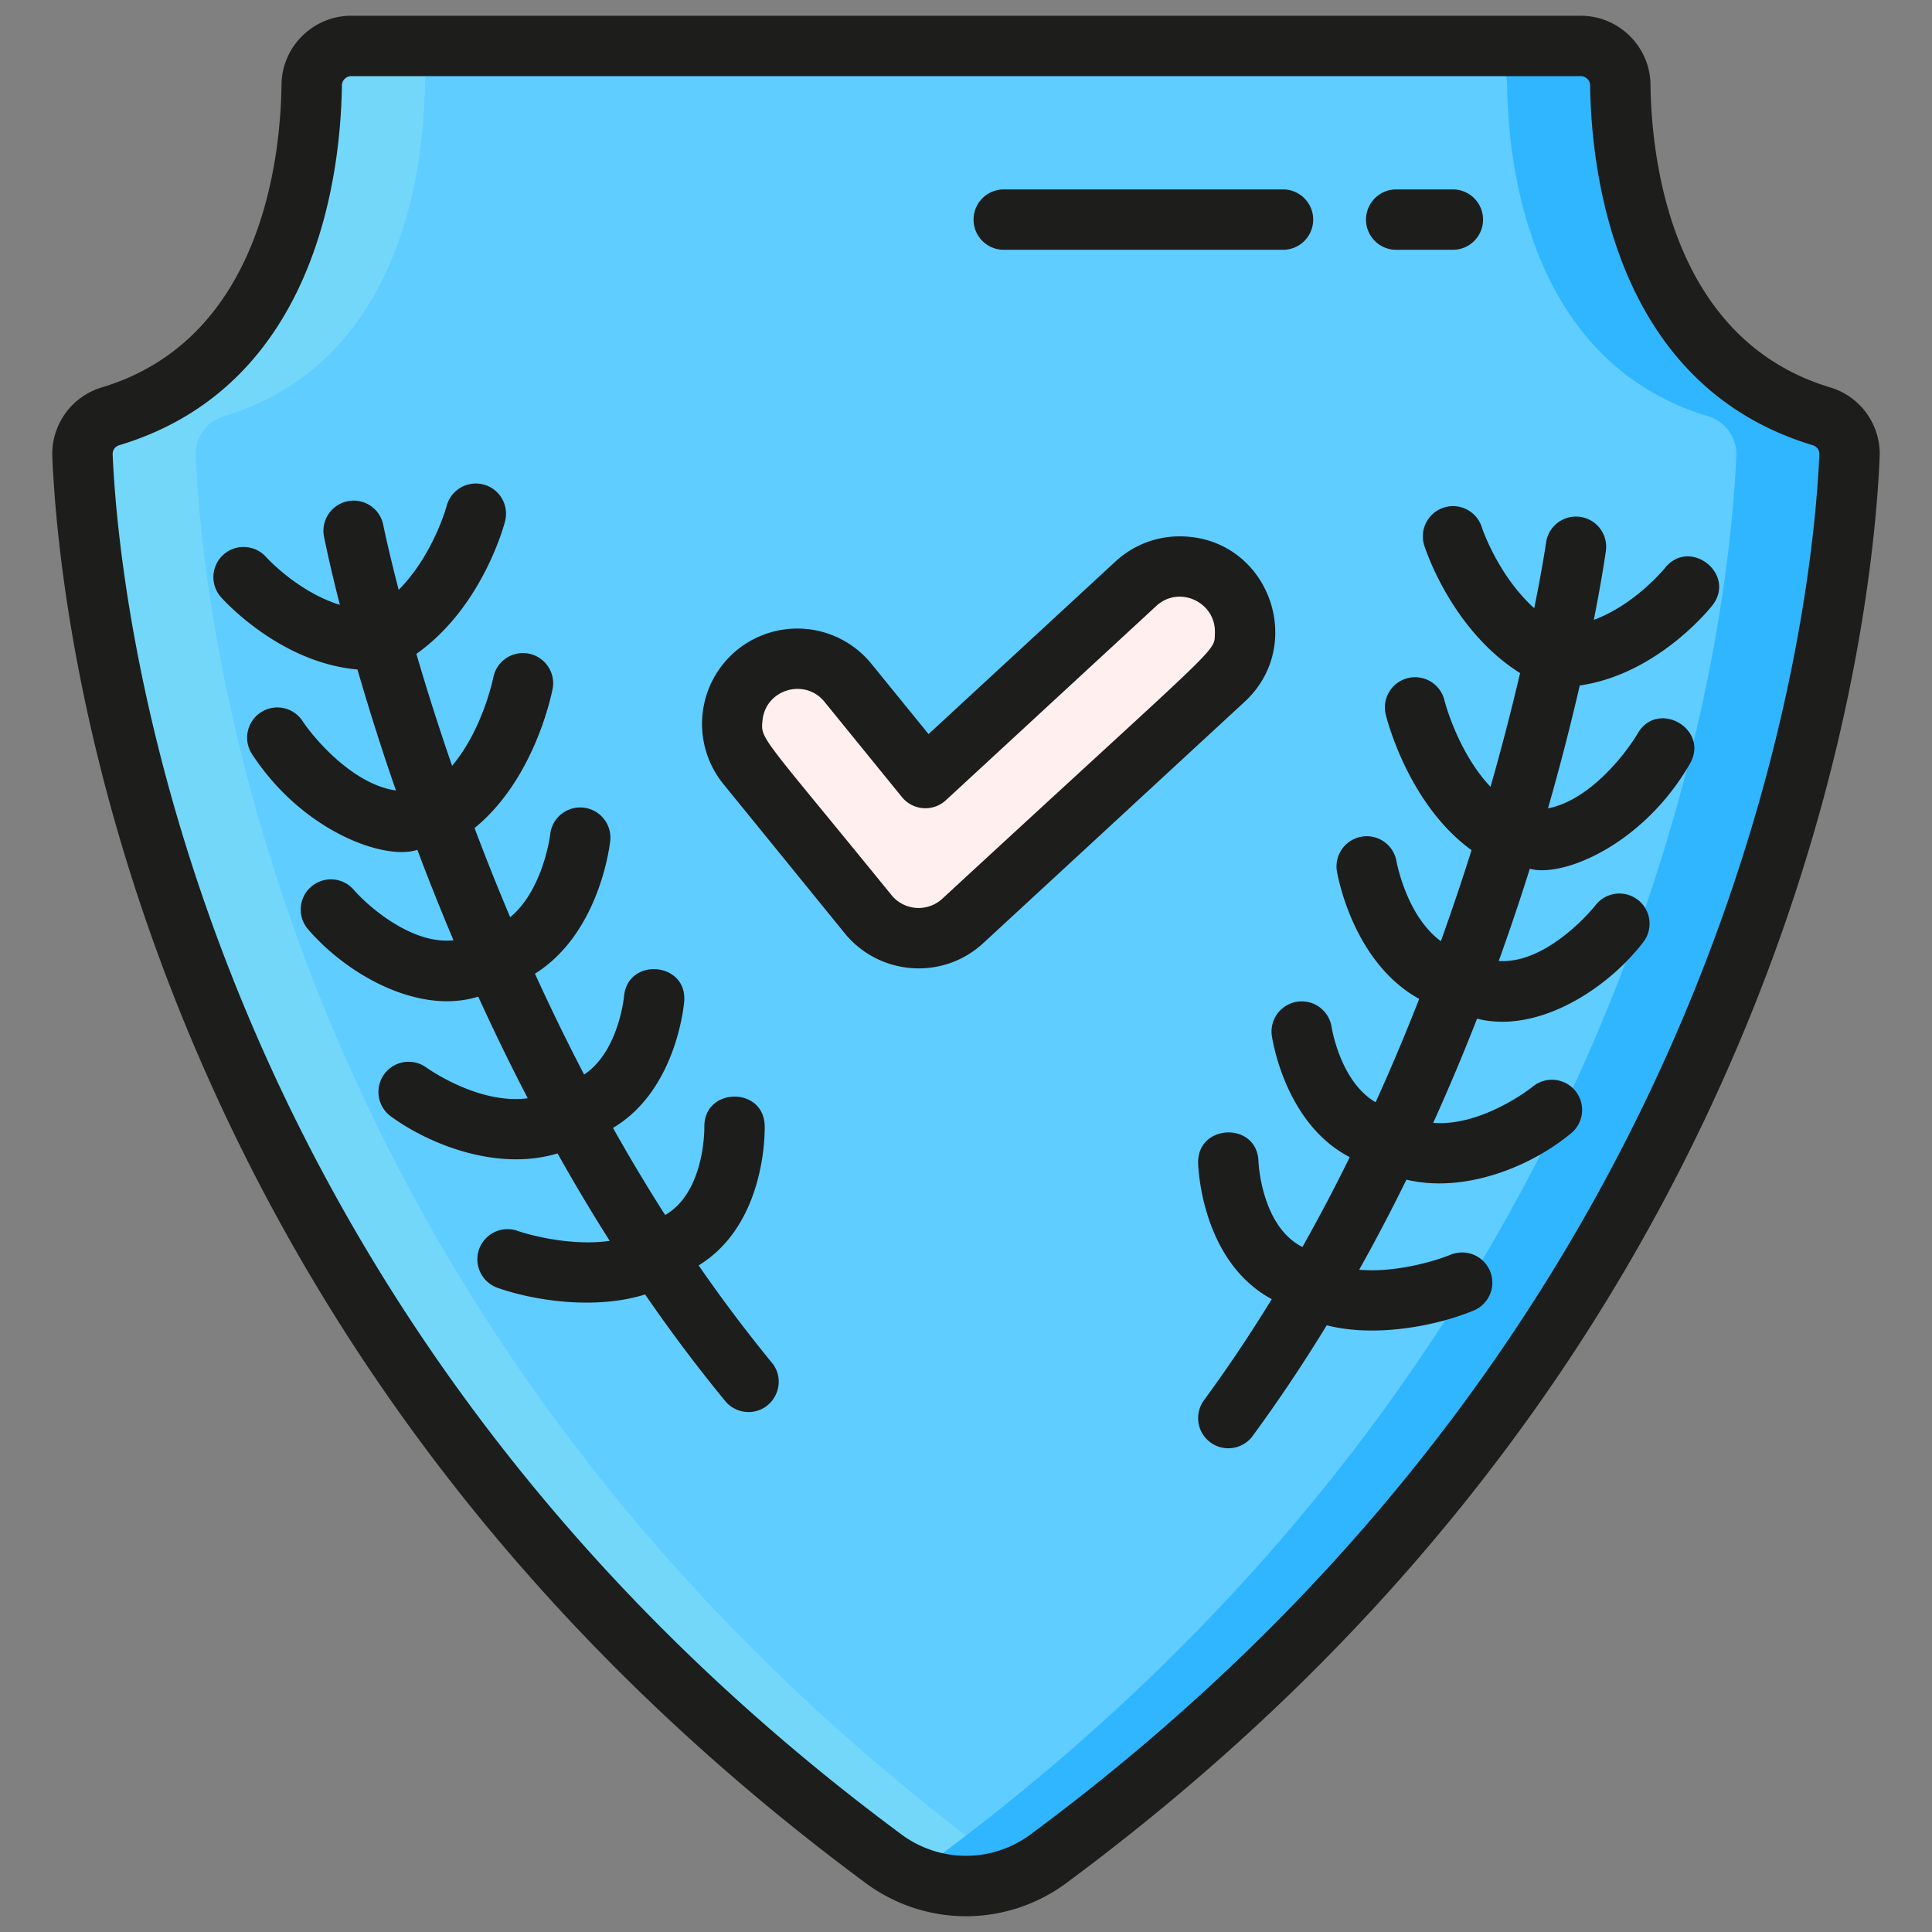 <svg width="120" height="120" fill="none" xmlns="http://www.w3.org/2000/svg"><rect width="100%" height="100%" fill="#808080" stroke="none"/><path d="M113.135 25.858c-11.047-3.326-12.428-15.396-12.496-20.595-.017-1.327-1.125-2.41-2.452-2.41H21.813c-1.327 0-2.435 1.083-2.452 2.41-.068 5.2-1.449 17.27-12.496 20.595a2.442 2.442 0 00-1.742 2.439c.415 9.82 4.813 53.852 49.739 87.139a8.614 8.614 0 0010.276 0c44.926-33.287 49.324-77.32 49.739-87.14a2.443 2.443 0 00-1.742-2.438z" fill="#5FCDFF"/><path d="M63.516 116.385a8.62 8.62 0 01-8.654-.946C9.938 82.148 5.536 38.119 5.123 28.298a2.45 2.45 0 011.744-2.442C17.911 22.532 19.294 10.462 19.36 5.264a2.465 2.465 0 012.452-2.41h7.031c-1.326 0-2.433 1.083-2.451 2.41-.066 5.198-1.449 17.268-12.493 20.592a2.45 2.45 0 00-1.743 2.442c.412 9.82 4.814 53.85 49.739 87.141a8.333 8.333 0 001.622.946z" fill="#73D7F9"/><path d="M114.877 28.298c-.413 9.82-4.815 53.85-49.74 87.141a8.62 8.62 0 01-8.653.946 8.329 8.329 0 001.622-.946c44.925-33.291 49.327-77.32 49.739-87.141a2.45 2.45 0 00-1.743-2.442C95.058 22.532 93.675 10.462 93.609 5.264c-.018-1.327-1.125-2.41-2.451-2.41h7.031a2.464 2.464 0 012.452 2.41c.065 5.198 1.448 17.268 12.492 20.592a2.451 2.451 0 011.744 2.442z" fill="#30B6FF"/><path d="M57.057 58.272a4.047 4.047 0 01-3.14-1.494l-7.534-9.265a4.047 4.047 0 116.28-5.107l4.815 5.922 13.066-12.065a4.047 4.047 0 115.491 5.947L59.803 57.198a4.05 4.05 0 01-2.746 1.073z" fill="#FFEFEE"/><path d="M86.72 15.515h3.52a1.875 1.875 0 000-3.75h-3.52a1.875 1.875 0 000 3.75zm-24.375 0H79.69a1.875 1.875 0 000-3.75H62.345a1.875 1.875 0 000 3.75zm11.18 17.805a5.855 5.855 0 00-4.253 1.566l-11.598 10.71-3.555-4.373a5.93 5.93 0 00-8.331-.858 5.929 5.929 0 00-.86 8.33l7.535 9.267c2.128 2.618 6.072 2.96 8.612.614l16.233-14.989c3.837-3.544 1.51-10.057-3.783-10.268zm-14.994 22.5a2.173 2.173 0 01-3.16-.225c-8.142-10.014-8.134-9.643-8.009-10.86.2-1.93 2.636-2.634 3.847-1.147l4.814 5.922a1.876 1.876 0 002.727.194L71.816 37.64c1.428-1.32 3.72-.23 3.643 1.682-.048 1.244.643.272-16.928 16.498z" fill="#1D1D1B"/><path d="M113.676 24.062c-9.891-2.977-11.101-14.155-11.162-18.823-.031-2.35-1.972-4.26-4.327-4.26H21.813c-2.355 0-4.296 1.91-4.327 4.26-.061 4.668-1.271 15.847-11.162 18.823a4.316 4.316 0 00-3.074 4.314c.215 5.108 1.458 18.785 8.317 35.406 8.643 20.942 22.834 38.828 42.178 53.161A10.486 10.486 0 0060 119.022a10.49 10.49 0 006.254-2.079c19.344-14.333 33.535-32.219 42.178-53.161 6.859-16.621 8.102-30.297 8.317-35.406a4.314 4.314 0 00-3.073-4.314zM64.022 113.93a6.72 6.72 0 01-8.044 0C11.408 80.907 7.356 36.736 6.997 28.217a.569.569 0 01.409-.564c12.266-3.692 13.758-16.87 13.83-22.365a.589.589 0 01.577-.56h76.374c.303 0 .574.262.577.56.072 5.494 1.564 18.673 13.83 22.365.252.076.42.308.409.564-.359 8.52-4.412 52.69-48.98 85.713z" fill="#1D1D1B"/><path d="M43.393 78.596c4.222-2.582 4.111-8.414 4.103-8.683-.07-2.457-3.799-2.378-3.748.1 0 .043.051 4.025-2.435 5.453a111.336 111.336 0 01-3.239-5.41c3.916-2.316 4.401-7.597 4.422-7.852.204-2.462-3.513-2.773-3.736-.316-.004.04-.34 3.442-2.48 4.853a131.048 131.048 0 01-3.053-6.263c4.015-2.517 4.648-7.994 4.676-8.252a1.875 1.875 0 10-3.73-.396c-.004.04-.427 3.434-2.485 5.14a147.642 147.642 0 01-2.213-5.54c3.777-3.074 4.814-8.456 4.86-8.701a1.876 1.876 0 00-3.688-.682c-.007.04-.652 3.251-2.567 5.518a151.387 151.387 0 01-2.218-6.951c4.107-2.913 5.452-8.018 5.51-8.242a1.875 1.875 0 00-3.635-.928c-.009.036-.833 3.033-2.974 5.193-.647-2.492-.945-3.965-.958-4.03a1.874 1.874 0 10-3.68.725c.053.263.36 1.788.985 4.236-2.625-.81-4.559-2.943-4.587-2.974a1.875 1.875 0 00-2.81 2.483c.157.178 3.652 4.08 8.49 4.507a150.818 150.818 0 002.389 7.513c-2.636-.365-5.058-3.183-5.817-4.336a1.875 1.875 0 00-3.138 2.052c3.173 4.875 8.294 6.648 10.287 5.97a148.387 148.387 0 002.242 5.616c-2.57.296-5.305-2.11-6.192-3.13a1.875 1.875 0 00-2.84 2.45c2.453 2.851 6.899 5.331 10.571 4.183.943 2.07 1.965 4.181 3.075 6.313-3.064.411-6.26-1.882-6.296-1.908a1.875 1.875 0 00-2.227 3.017c2.159 1.599 6.456 3.493 10.374 2.317a115.88 115.88 0 003.24 5.431c-2.19.317-4.675-.258-5.726-.622a1.875 1.875 0 00-1.239 3.54c2.348.825 6.131 1.365 9.163.41a97.137 97.137 0 004.974 6.62c.37.45.908.684 1.449.684 1.566 0 2.458-1.837 1.448-3.066a92.207 92.207 0 01-4.547-6.042zm60.017-43.312c-.023.029-1.839 2.262-4.416 3.217.489-2.476.712-4.014.75-4.28a1.875 1.875 0 00-3.714-.522c-.009.066-.226 1.554-.736 4.078-2.268-2.045-3.245-4.994-3.256-5.03a1.874 1.874 0 00-3.575 1.131c.069.22 1.692 5.245 5.952 7.929a150.47 150.47 0 01-1.836 7.064c-2.047-2.163-2.854-5.337-2.864-5.376a1.874 1.874 0 00-3.644.887c.059.242 1.389 5.56 5.329 8.423a148.423 148.423 0 01-1.907 5.654c-2.151-1.587-2.752-4.94-2.763-5.004a1.876 1.876 0 00-3.701.605c.041.257.973 5.69 5.12 7.984a131.505 131.505 0 01-2.706 6.42c-2.2-1.284-2.73-4.631-2.741-4.708a1.876 1.876 0 00-3.714.52c.035.253.81 5.5 4.846 7.597a111.55 111.55 0 01-2.938 5.58c-2.551-1.286-2.727-5.242-2.73-5.311-.074-2.489-3.812-2.36-3.748.105.007.268.217 6.097 4.573 8.445a91.337 91.337 0 01-4.21 6.28 1.875 1.875 0 003.023 2.219 97.344 97.344 0 004.6-6.875c2.962.76 6.718.08 9.13-.919a1.873 1.873 0 001.015-2.445 1.877 1.877 0 00-2.446-1.02c-1.03.42-3.479 1.13-5.682.934a116.422 116.422 0 002.936-5.597c3.522.851 7.64-.731 10.233-2.885a1.874 1.874 0 10-2.394-2.887c-.034.028-3.11 2.483-6.177 2.246a134.04 134.04 0 002.724-6.472c3.71.946 8.033-1.768 10.325-4.755a1.874 1.874 0 10-2.971-2.286c-.03.039-2.914 3.658-6.008 3.459a148.5 148.5 0 001.93-5.73c2.04.57 7.035-1.476 9.946-6.524 1.232-2.14-2-4.016-3.247-1.877-.695 1.193-2.954 4.147-5.57 4.65a149.583 149.583 0 001.973-7.631c4.808-.692 8.084-4.781 8.231-4.969 1.527-1.938-1.398-4.257-2.942-2.324z" fill="#1D1D1B"/></svg>